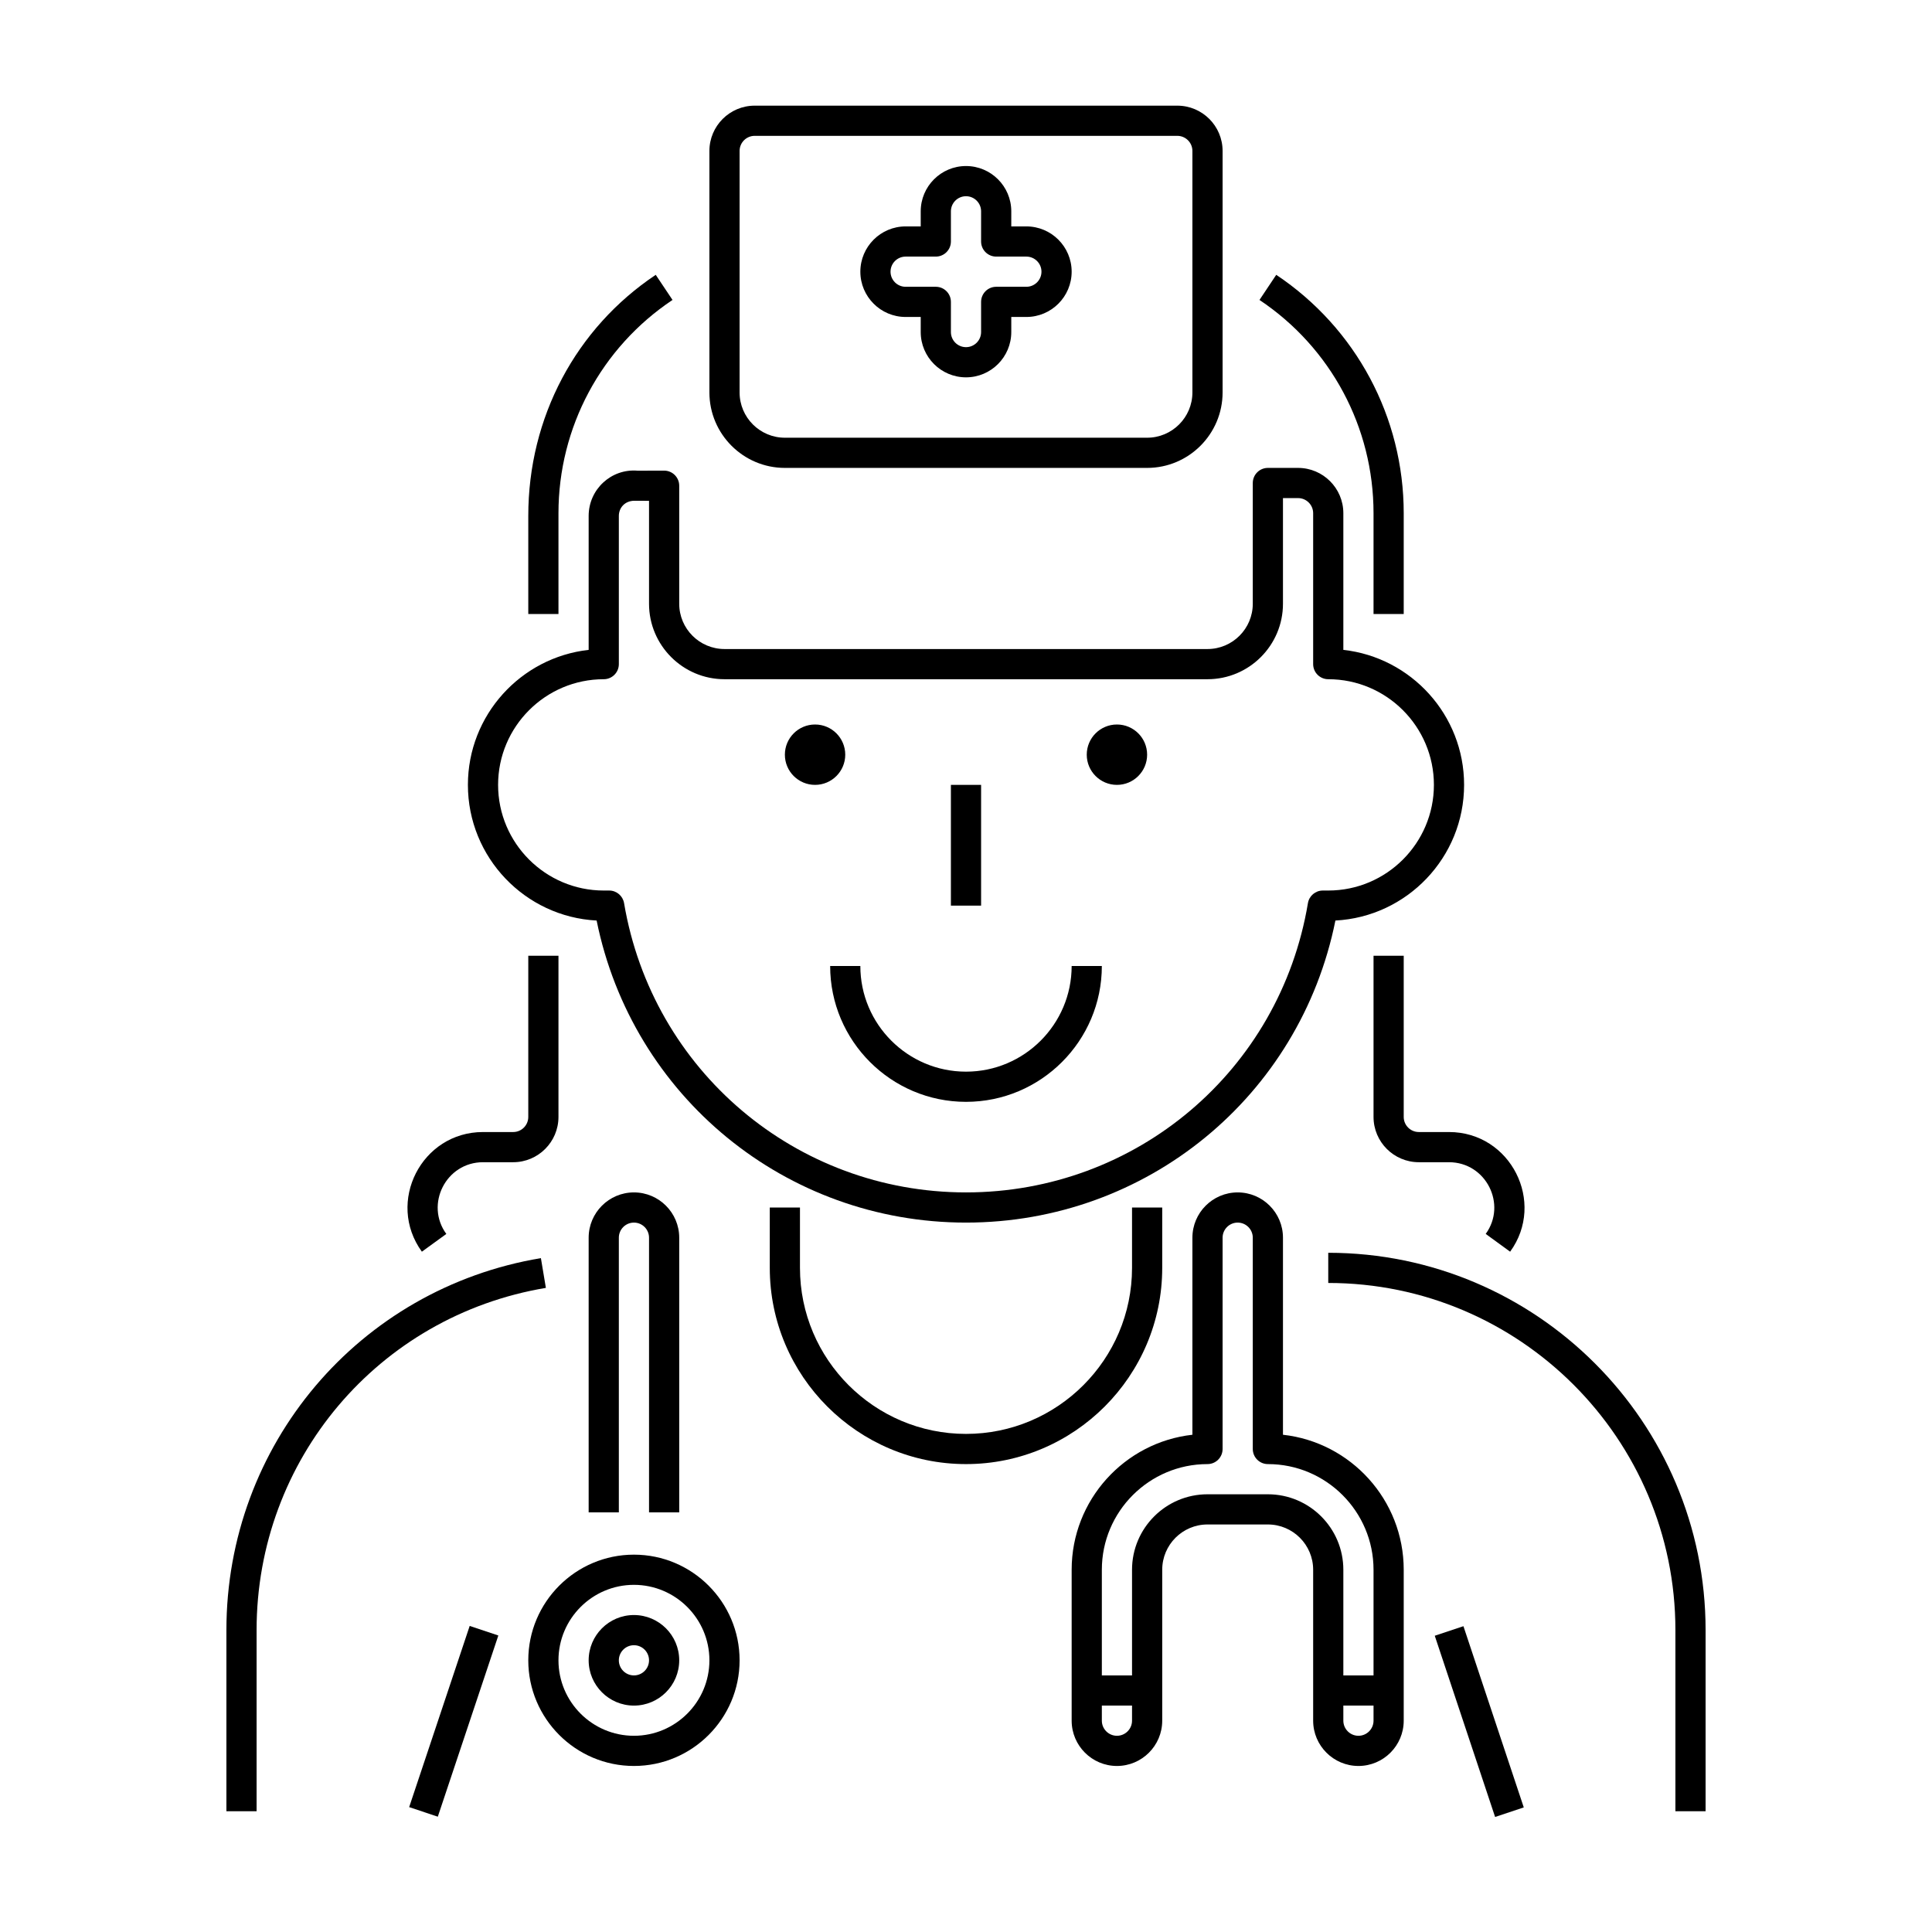 <?xml version="1.0" encoding="utf-8"?>
<!-- Generator: Adobe Illustrator 24.0.0, SVG Export Plug-In . SVG Version: 6.00 Build 0)  -->
<svg version="1.1" xmlns="http://www.w3.org/2000/svg" xmlns:xlink="http://www.w3.org/1999/xlink" x="0px" y="0px"
	 viewBox="0 0 64 64" enable-background="new 0 0 64 64" xml:space="preserve">
<g id="Grids" display="none">
	<g id="Grid_37_" display="inline">
		<g>
			<path fill="#FF0000" d="M51.9,4.1v55.8H12.1V4.1H51.9 M52,4H12v56h40V4L52,4z"/>
		</g>
		<g>
			<path fill="#4600F0" d="M59.9,12.1v39.8H4.1V12.1H59.9 M60,12H4v40h56V12L60,12z"/>
		</g>
		<g>
			<path fill="#F0C800" d="M55.9,8.1v47.8H8.1V8.1H55.9 M56,8H8v48h48V8L56,8z"/>
		</g>
		<g>
			<path fill="#00F096" d="M32,6.1c14.281,0,25.9,11.619,25.9,25.9S46.281,57.9,32,57.9S6.1,46.281,6.1,32S17.719,6.1,32,6.1 M32,6
				C17.641,6,6,17.641,6,32s11.641,26,26,26s26-11.641,26-26S46.359,6,32,6L32,6z"/>
		</g>
	</g>
</g>
<g id="Captions">
	<g>
	</g>
</g>
<g id="Icons">
	<g>
		<path d="M46.5,20.34V17c0-3.178-1.578-6.13-4.223-7.896l-0.555,0.832C44.088,11.516,45.5,14.157,45.5,17v3.34H46.5z"/>
		<path d="M22.278,9.936l-0.556-0.832C19.079,10.87,17.5,13.822,17.5,17.09v3.25h1V17C18.5,14.157,19.912,11.516,22.278,9.936z"/>
		<path d="M56.5,54c0-6.893-5.607-12.5-12.5-12.5v1c6.341,0,11.5,5.159,11.5,11.5v6h1V54z"/>
		<path d="M7.5,54v6h1v-6c0-5.64,4.03-10.408,9.583-11.337c-0.035-0.207-0.13-0.779-0.165-0.986C11.881,42.687,7.5,47.869,7.5,54z"
			/>
		<path d="M25.5,40v2c0,3.584,2.916,6.5,6.5,6.5s6.5-2.916,6.5-6.5v-2h-1v2c0,3.033-2.468,5.5-5.5,5.5c-3.033,0-5.5-2.467-5.5-5.5
			v-2H25.5z"/>
		<path d="M41.5,16v4c0,0.827-0.673,1.5-1.5,1.5H24c-0.827,0-1.5-0.673-1.5-1.5v-3.91c0-0.276-0.224-0.5-0.5-0.5l-0.877,0.002
			c-0.877-0.075-1.623,0.621-1.623,1.498v4.438c-2.247,0.25-4,2.16-4,4.472c0,2.402,1.892,4.371,4.264,4.494
			C20.944,36.317,26.025,40.5,32,40.5c5.985,0,11.066-4.183,12.237-10.006C46.609,30.37,48.5,28.402,48.5,26
			c0-2.313-1.753-4.223-4-4.472V17c0-0.827-0.673-1.5-1.5-1.5h-1C41.724,15.5,41.5,15.724,41.5,16z M42.5,20v-3.5H43
			c0.275,0,0.5,0.224,0.5,0.5v5c0,0.276,0.224,0.5,0.5,0.5c1.93,0,3.5,1.57,3.5,3.5s-1.57,3.5-3.5,3.5h-0.18
			c-0.244,0-0.453,0.177-0.493,0.417C42.398,35.47,37.635,39.5,32,39.5c-5.625,0-10.388-4.03-11.327-9.583
			c-0.041-0.24-0.249-0.417-0.493-0.417H20c-1.93,0-3.5-1.57-3.5-3.5s1.57-3.5,3.5-3.5c0.276,0,0.5-0.224,0.5-0.5v-4.91
			c0-0.265,0.196-0.502,0.519-0.502c0,0-0.009,0.002,0.481,0.002V20c0,1.378,1.122,2.5,2.5,2.5h16C41.379,22.5,42.5,21.378,42.5,20z
			"/>
		<circle cx="27" cy="25" r="1"/>
		<circle cx="37" cy="25" r="1"/>
		<path d="M32,35.5c-1.93,0-3.5-1.57-3.5-3.5h-1c0,2.481,2.019,4.5,4.5,4.5s4.5-2.019,4.5-4.5h-1C35.5,33.93,33.93,35.5,32,35.5z"/>
		<rect x="31.5" y="26" width="1" height="4"/>
		<path d="M22.5,50.1V41c0-0.827-0.673-1.5-1.5-1.5s-1.5,0.673-1.5,1.5v9.1h1V41c0-0.276,0.224-0.5,0.5-0.5s0.5,0.224,0.5,0.5v9.1
			H22.5z"/>
		<path d="M17.5,55c0,1.93,1.57,3.5,3.5,3.5s3.5-1.57,3.5-3.5s-1.57-3.5-3.5-3.5S17.5,53.07,17.5,55z M21,52.5
			c1.378,0,2.5,1.122,2.5,2.5s-1.122,2.5-2.5,2.5s-2.5-1.122-2.5-2.5S19.622,52.5,21,52.5z"/>
		<path d="M21,56.5c0.827,0,1.5-0.673,1.5-1.5s-0.673-1.5-1.5-1.5s-1.5,0.673-1.5,1.5S20.173,56.5,21,56.5z M21,54.5
			c0.276,0,0.5,0.224,0.5,0.5s-0.224,0.5-0.5,0.5s-0.5-0.224-0.5-0.5S20.724,54.5,21,54.5z"/>
		<path d="M41,39.5c-0.827,0-1.5,0.673-1.5,1.5v6.528c-2.247,0.25-4,2.16-4,4.472v4v1c0,0.827,0.673,1.5,1.5,1.5s1.5-0.673,1.5-1.5
			v-1v-4c0-0.827,0.673-1.5,1.5-1.5h2c0.827,0,1.5,0.673,1.5,1.5v4v1c0,0.827,0.673,1.5,1.5,1.5s1.5-0.673,1.5-1.5v-1v-4
			c0-2.313-1.753-4.223-4-4.472V41C42.5,40.173,41.827,39.5,41,39.5z M37.5,57c0,0.276-0.225,0.5-0.5,0.5s-0.5-0.224-0.5-0.5v-0.5h1
			V57z M45.5,57c0,0.276-0.225,0.5-0.5,0.5s-0.5-0.224-0.5-0.5v-0.5h1V57z M45.5,52v3.5h-1V52c0-1.378-1.121-2.5-2.5-2.5h-2
			c-1.379,0-2.5,1.122-2.5,2.5v3.5h-1V52c0-1.93,1.57-3.5,3.5-3.5c0.276,0,0.5-0.224,0.5-0.5v-7c0-0.276,0.225-0.5,0.5-0.5
			s0.5,0.224,0.5,0.5v7c0,0.276,0.224,0.5,0.5,0.5C43.93,48.5,45.5,50.07,45.5,52z"/>
		<path d="M39,3.5H25c-0.827,0-1.5,0.673-1.5,1.5v8c0,1.378,1.122,2.5,2.5,2.5h12c1.379,0,2.5-1.122,2.5-2.5V5
			C40.5,4.173,39.827,3.5,39,3.5z M39.5,13c0,0.827-0.673,1.5-1.5,1.5H26c-0.827,0-1.5-0.673-1.5-1.5V5c0-0.276,0.224-0.5,0.5-0.5
			h14c0.275,0,0.5,0.224,0.5,0.5V13z"/>
		<path d="M34,7.5h-0.5V7c0-0.827-0.673-1.5-1.5-1.5S30.5,6.173,30.5,7v0.5H30c-0.827,0-1.5,0.673-1.5,1.5s0.673,1.5,1.5,1.5h0.5V11
			c0,0.827,0.673,1.5,1.5,1.5s1.5-0.673,1.5-1.5v-0.5H34c0.827,0,1.5-0.673,1.5-1.5S34.827,7.5,34,7.5z M34,9.5h-1
			c-0.276,0-0.5,0.224-0.5,0.5v1c0,0.276-0.224,0.5-0.5,0.5s-0.5-0.224-0.5-0.5v-1c0-0.276-0.224-0.5-0.5-0.5h-1
			c-0.276,0-0.5-0.224-0.5-0.5s0.224-0.5,0.5-0.5h1c0.276,0,0.5-0.224,0.5-0.5V7c0-0.276,0.224-0.5,0.5-0.5s0.5,0.224,0.5,0.5v1
			c0,0.276,0.224,0.5,0.5,0.5h1c0.275,0,0.5,0.224,0.5,0.5S34.275,9.5,34,9.5z"/>
		<rect x="11.838" y="56.5" transform="matrix(0.317 -0.949 0.949 0.317 -43.817 53.187)" width="6.325" height="1"/>
		<rect x="48.5" y="53.838" transform="matrix(0.949 -0.316 0.316 0.949 -15.511 18.42)" width="1.001" height="6.325"/>
		<path d="M17.5,37c0,0.276-0.224,0.5-0.5,0.5h-1c-2.037,0-3.217,2.319-2.025,3.964l0.81-0.588C14.071,39.897,14.774,38.5,16,38.5h1
			c0.827,0,1.5-0.673,1.5-1.5v-5.34h-1V37z"/>
		<path d="M48,37.5h-1c-0.275,0-0.5-0.224-0.5-0.5v-5.34h-1V37c0,0.827,0.673,1.5,1.5,1.5h1c1.225,0,1.928,1.395,1.216,2.375
			l0.809,0.589C51.215,39.83,50.045,37.5,48,37.5z"/>
	</g>
</g>
</svg>
